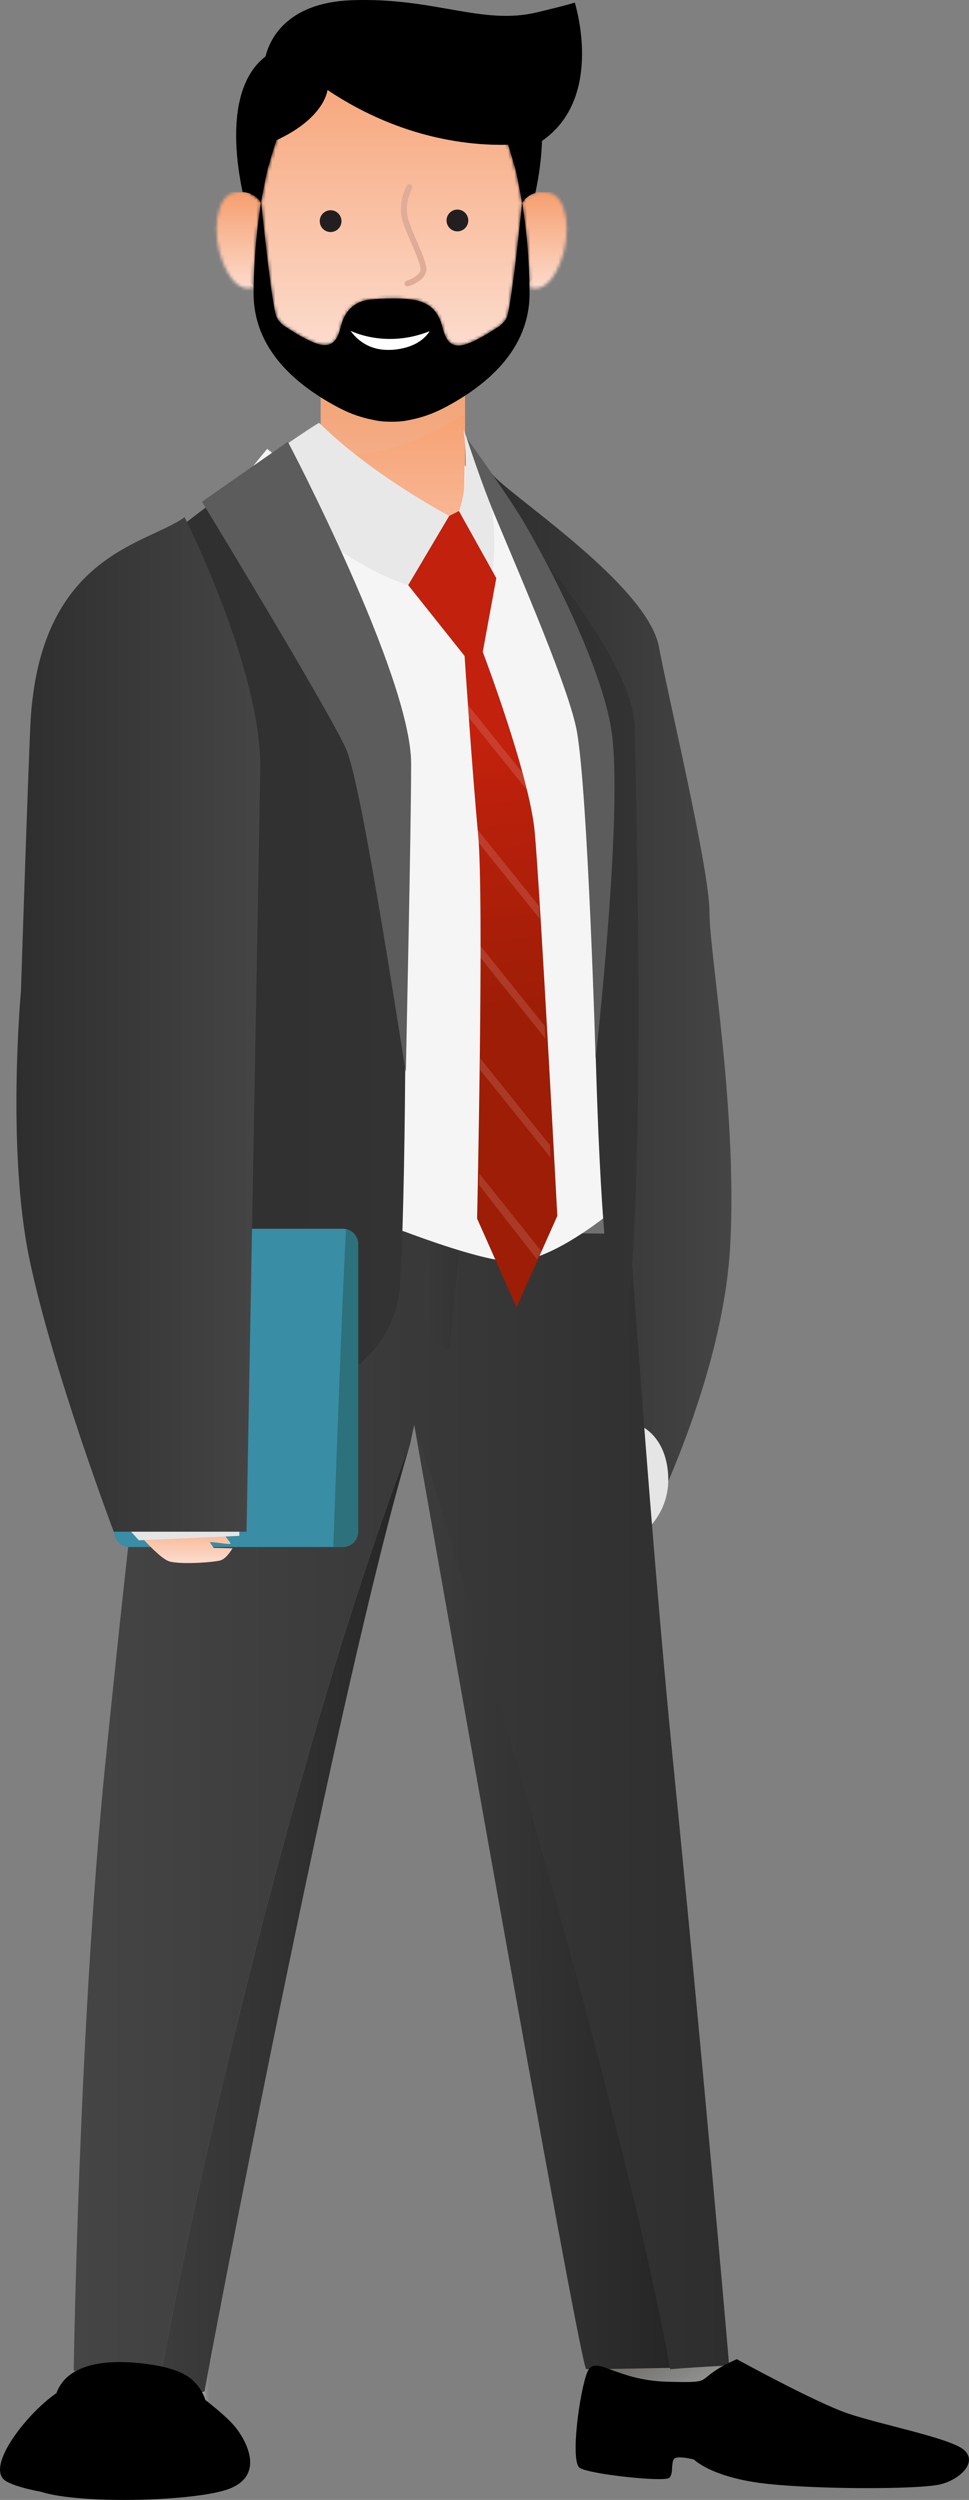 <svg width="308" height="794" viewBox="0 0 308 794" fill="none" xmlns="http://www.w3.org/2000/svg">
<rect x="0" y="0" width="308" height="794" fill="#808080" stroke="none"/>
<g clip-path="url(#clip0_2646_3054)">
<path d="M168.339 72.418L162.856 38.54L135.518 28.747L107.551 22.123L91.465 26.795L80.606 46.071L79.445 64.215V89.592L85.002 95.16L84.555 101.336L93.423 114.137L121.082 124.377C121.082 124.377 131.068 125.732 131.483 124.974C131.898 124.217 147.824 114.734 147.824 114.734L160.61 106.904L165.965 98.168L168.339 89.581L170.969 86.872L173.045 79.341L168.328 72.418H168.339Z" fill="black"/>
<path d="M159.269 165.05C159.269 165.05 147.824 161.775 147.824 155.887V125.646C145.674 127.054 143.491 128.302 141.362 129.433C137.21 131.62 133.378 132.793 130.088 133.401C130.088 133.401 127.97 133.988 124.456 133.956C120.954 133.988 118.835 133.412 118.835 133.412C115.535 132.804 111.702 131.63 107.551 129.444C105.698 128.473 103.814 127.385 101.929 126.201V155.898C101.929 161.786 90.496 165.061 90.496 165.061C89.442 165.253 88.654 165.733 88.068 166.415C85.833 168.997 86.557 174.618 88.068 180.122C89.846 186.619 92.699 192.912 92.998 193.734C94.03 196.55 110.361 227.782 126.245 225.553C142.118 223.324 156.671 189.115 159.184 180.197C160.035 177.189 160.45 174.853 160.61 173.061C161.685 169.904 161.462 167.13 159.269 165.071V165.05Z" fill="url(#paint0_linear_2646_3054)"/>
<g style="mix-blend-mode:multiply" opacity="0.25">
<path d="M130.077 131.044C130.077 131.044 127.959 131.684 124.446 131.652C120.933 131.684 118.814 131.054 118.814 131.054C115.514 130.382 111.681 129.081 107.529 126.66C105.677 125.572 103.793 124.377 101.908 123.065V143.897C117.505 146.372 133.271 140.719 147.803 131.396V122.457C145.652 124.004 143.47 125.401 141.33 126.66C137.178 129.081 133.346 130.382 130.056 131.044H130.077Z" fill="#ECB699"/>
</g>
<mask id="mask0_2646_3054" style="mask-type:luminance" maskUnits="userSpaceOnUse" x="165" y="61" width="16" height="31">
<path d="M170.16 61.314C167.711 61.996 166.508 63.639 165.954 64.386C165.997 64.588 166.018 64.802 166.05 65.015C167.583 74.541 168.179 83.821 168.307 91.267C170.873 92.259 174.705 91.491 177.931 83.81C181.955 74.2 180.348 62.039 174.226 61.143C173.619 61.058 173.055 61.015 172.534 61.015C171.639 61.015 170.852 61.132 170.17 61.324" fill="white"/>
</mask>
<g mask="url(#mask0_2646_3054)">
<path d="M181.955 61.005H165.954V92.259H181.955V61.005Z" fill="url(#paint1_linear_2646_3054)"/>
</g>
<mask id="mask1_2646_3054" style="mask-type:luminance" maskUnits="userSpaceOnUse" x="68" y="60" width="15" height="32">
<path d="M74.729 61.1C68.608 61.996 67 74.157 71.024 83.768C74.239 91.427 78.061 92.216 80.627 91.224C80.755 84.045 81.308 75.159 82.724 65.996C82.809 65.442 82.894 64.887 82.98 64.332C82.309 63.415 80.691 61.239 77.114 60.994C76.879 60.983 76.645 60.962 76.39 60.962C75.868 60.962 75.314 61.004 74.718 61.09" fill="white"/>
</mask>
<g mask="url(#mask1_2646_3054)">
<path d="M82.99 60.972H67V92.216H82.99V60.972Z" fill="url(#paint2_linear_2646_3054)"/>
</g>
<mask id="mask2_2646_3054" style="mask-type:luminance" maskUnits="userSpaceOnUse" x="83" y="13" width="83" height="97">
<path d="M117.781 13.888C116.834 14.048 115.886 14.24 114.928 14.496C98.97 18.667 90.272 34.497 85.63 51.938C84.928 53.815 84.193 57.943 84.193 57.943C83.746 60.034 83.363 62.135 83.012 64.204C84.385 77.368 86.61 97.165 87.845 100.526C88.164 101.411 88.941 102.339 89.995 103.278C93.423 105.56 98.193 108.483 101.259 109.315C106.497 110.723 107.572 106.755 108.509 103.214C109.446 99.662 111.862 95.704 117.909 95.128C118.409 95.085 118.889 95.053 119.357 95.021C119.463 95.011 119.549 95 119.644 94.989C123.019 94.733 131.078 94.413 134.666 96.152C138.136 97.635 139.744 100.622 140.479 103.352C141.415 106.904 142.491 110.873 147.718 109.454C150.794 108.611 155.564 105.688 158.992 103.416C160.056 102.478 160.823 101.55 161.142 100.664C162.377 97.315 164.592 77.645 165.965 64.493V64.46C165.965 64.46 165.965 64.407 165.954 64.375C165.603 62.231 165.209 60.076 164.741 57.922C164.741 57.922 164.017 53.804 163.314 51.916C159.301 36.886 152.285 23.083 140.212 16.875C140.117 16.822 140.031 16.768 139.936 16.715C139.755 16.63 139.574 16.534 139.382 16.448C135.39 14.475 131.547 13.782 129.343 13.547C127.725 13.334 126.149 13.248 124.669 13.248C122.008 13.248 119.634 13.536 117.771 13.867" fill="white"/>
</mask>
<g mask="url(#mask2_2646_3054)">
<path d="M165.976 13.27H83.012V110.883H165.976V13.27Z" fill="url(#paint3_linear_2646_3054)"/>
</g>
<path d="M82.724 65.997C81.308 75.159 80.755 84.045 80.627 91.224C80.606 91.757 80.606 92.28 80.606 92.792C80.425 111.385 94.871 122.724 107.561 129.433C111.713 131.63 115.546 132.804 118.835 133.391C118.835 133.391 120.954 133.977 124.467 133.935C127.97 133.967 130.088 133.401 130.088 133.401C133.388 132.793 137.221 131.62 141.373 129.433C154.052 122.734 168.509 111.395 168.328 92.792C168.328 92.291 168.318 91.779 168.307 91.256C168.179 83.81 167.583 74.541 166.05 65.005C166.018 64.823 165.997 64.653 165.965 64.471C164.592 77.624 162.377 97.315 161.142 100.664C160.812 101.55 160.046 102.478 158.981 103.416C155.553 105.699 150.784 108.622 147.707 109.454C142.48 110.873 141.394 106.904 140.468 103.363C139.744 100.622 138.126 97.645 134.655 96.163C131.057 94.424 123.008 94.744 119.623 95C119.527 95 119.442 95.011 119.336 95.021C118.867 95.053 118.388 95.085 117.888 95.128C111.852 95.704 109.435 99.672 108.487 103.214C107.551 106.755 106.475 110.734 101.237 109.315C98.171 108.483 93.402 105.56 89.974 103.278C88.909 102.339 88.143 101.411 87.823 100.526C86.589 97.165 84.364 77.368 82.99 64.204C82.99 64.247 82.98 64.29 82.969 64.332C82.884 64.887 82.799 65.442 82.713 65.997" fill="black"/>
<path d="M182.7 0.821C181.37 1.259 178.101 2.144 170.788 3.904C153.211 8.15 138.041 -0.917 111.734 0.075C90.549 0.875 85.556 13.152 84.406 17.921C75.9 24.459 74.612 36.929 75.176 46.988C75.527 53.271 76.613 58.615 77.114 60.994C80.691 61.25 82.309 63.415 82.969 64.332C83.331 62.199 83.725 60.066 84.172 57.943C84.172 57.943 84.896 53.826 85.609 51.948C86.28 49.42 87.046 46.945 87.898 44.513C103.324 37.398 104.091 28.587 104.091 28.587C128.001 44.556 150.305 46.263 161.504 45.975C162.154 47.937 162.761 49.932 163.304 51.959C164.006 53.836 164.73 57.954 164.73 57.954C165.188 60.108 165.582 62.263 165.944 64.407C166.497 63.65 167.7 62.007 170.149 61.324C170.66 58.956 171.969 52.727 172.235 45.516C172.235 45.271 172.257 45.015 172.267 44.769C191.27 31.638 183.648 4 182.7 0.821Z" fill="black"/>
<path d="M111.468 105.08C111.468 105.08 115.099 111.129 123.168 111.129C123.168 111.129 132.175 111.587 136.412 105.443L136.571 105.187C122.54 110.798 111.479 105.08 111.479 105.08" fill="white"/>
<path d="M129.545 90.968C129.13 90.968 128.757 90.691 128.64 90.275C128.502 89.773 128.8 89.261 129.3 89.133C130.45 88.824 133.133 87.576 133.612 85.869C133.942 84.696 132.281 80.845 130.823 77.453C129.918 75.341 128.981 73.165 128.236 71.085C125.989 64.781 129.162 59.234 129.3 58.999C129.566 58.551 130.131 58.402 130.578 58.668C131.025 58.924 131.174 59.5 130.918 59.948C130.886 60.002 128.055 64.994 130.003 70.466C130.727 72.493 131.642 74.637 132.537 76.717C134.634 81.581 135.89 84.653 135.4 86.381C134.645 89.08 131.089 90.584 129.779 90.936C129.694 90.957 129.62 90.968 129.534 90.968" fill="#DFAC97"/>
<path d="M148.846 70.018C148.846 71.927 147.303 73.485 145.386 73.485C143.47 73.485 141.937 71.927 141.937 70.018C141.937 68.109 143.491 66.562 145.386 66.562C147.281 66.562 148.846 68.119 148.846 70.018Z" fill="#231F20"/>
<path d="M108.541 70.231C108.541 72.141 107.008 73.698 105.081 73.698C103.154 73.698 101.631 72.141 101.631 70.231C101.631 68.322 103.186 66.775 105.081 66.775C106.976 66.775 108.541 68.333 108.541 70.231Z" fill="#231F20"/>
</g>
<path d="M156.351 150.443C161.011 156.798 205.835 185.592 209.471 205.576C212.114 220.114 225.509 275.979 225.509 289.608C225.509 303.237 234.38 352.277 232.113 395.411C229.845 438.546 205.563 485.265 205.563 485.265C205.563 485.265 184.687 476.183 188.313 445.308C191.949 414.434 156.351 150.453 156.351 150.453V150.443Z" fill="url(#paint4_linear_2646_3054)"/>
<path d="M203.568 452.854C203.568 452.854 211.696 455.969 212.386 468.595C213.076 481.22 203.568 487.617 203.568 487.617V452.854Z" fill="#E5E5E5"/>
<mask id="mask3_2646_3054" style="mask-type:luminance" maskUnits="userSpaceOnUse" x="189" y="738" width="44" height="30">
<path d="M193.6 738.825C194.561 738.93 195.543 739.034 196.536 739.034C201.917 739.034 207.235 739.839 212.605 739.881C215.061 739.902 217.506 739.881 219.94 739.557C220.64 739.463 221.299 739.264 222.02 739.327C221.915 741.511 224.005 744.48 225.154 746.288C226.45 748.294 229.292 753.113 232.217 753.374L232.374 767.139C228.989 766.94 225.593 766.94 222.187 766.951C217.945 766.961 213.703 766.982 209.502 766.575C204.55 766.094 199.858 764.746 195.303 762.958C191.729 761.568 189.985 760.429 189.452 756.99C188.543 751.001 189.483 744.615 189.943 738.627C190.194 738.606 190.444 738.606 190.695 738.606C191.667 738.606 192.638 738.71 193.6 738.815" fill="white"/>
</mask>
<g mask="url(#mask3_2646_3054)">
<path d="M221.421 719.641L176.205 745.755L199.51 786.134L244.726 760.02L221.421 719.641Z" fill="url(#paint5_linear_2646_3054)"/>
</g>
<mask id="mask4_2646_3054" style="mask-type:luminance" maskUnits="userSpaceOnUse" x="25" y="743" width="43" height="31">
<path d="M25.358 773.17C25.421 772.992 25.473 772.814 25.536 772.637H25.494C25.379 772.814 25.338 772.982 25.369 773.17M34.125 744.03C33.184 744.061 32.171 744.093 31.22 743.727C30.384 747.448 29.12 751.19 28.075 754.879C27.093 758.36 26.1 761.85 25.902 765.456C25.787 767.641 26.152 770.442 25.536 772.637L66.045 767.087C65.742 766.491 65.794 765.54 65.69 764.871C65.376 762.572 65.272 760.23 65.272 757.91C65.272 754.064 66.066 749.371 67.884 745.838C59.337 745.347 50.748 743.947 42.149 743.852C39.464 743.832 36.779 743.967 34.114 744.03" fill="white"/>
</mask>
<g mask="url(#mask4_2646_3054)">
<path d="M57.249 725.303L12.585 751.098L35.969 791.612L80.633 765.817L57.249 725.303Z" fill="url(#paint6_linear_2646_3054)"/>
</g>
<path d="M213.034 752.057C196.598 752.381 195.606 752.371 186.328 752.454C184.405 752.475 131.619 452.342 131.619 452.342C132.205 450.544 130.836 441.472 131.494 436.027C167.102 526.445 195.898 656.246 213.034 752.047V752.057Z" fill="url(#paint7_linear_2646_3054)"/>
<path d="M130.439 458.383C107.598 534.138 65.073 757.596 65.073 759.363C65.073 760.23 58.365 760.084 50.194 759.582C65.24 674.798 99.992 536.542 130.439 458.383Z" fill="url(#paint8_linear_2646_3054)"/>
<path d="M33.456 560.319C39.112 503.838 46.792 435.633 56.495 355.705C56.495 355.705 104.276 356.165 127.356 356.165C157.657 356.165 197.57 352.998 197.57 352.998C197.57 352.998 205.72 477.594 214.131 561.532C222.427 644.331 231.737 749.82 231.737 751.284C231.737 751.284 220.233 751.859 213.023 752.486C195.888 656.685 130.209 445.005 131.609 452.781C130.575 457.537 131.609 452.781 130.428 458.383C99.981 536.542 65.24 674.798 50.184 759.582C37.364 758.788 23.436 752.883 23.436 752.883C23.436 752.883 25.035 644.258 33.446 560.319H33.456Z" fill="url(#paint9_linear_2646_3054)"/>
<path style="mix-blend-mode:multiply" opacity="0.27" d="M147.606 381.124L142.799 428.502C142.799 428.502 125.716 427.017 140.145 385.179L147.606 381.124Z" fill="url(#paint10_linear_2646_3054)"/>
<path d="M54.196 378.594L54.708 390.342L200.485 391.9L199.252 378.009L54.196 378.594Z" fill="#707070"/>
<path d="M99.386 378.448H103.67L104.088 390.896H99.292L99.386 378.448Z" fill="url(#paint11_linear_2646_3054)"/>
<path d="M180.644 378.03L179.515 389.036H183.799L184.687 377.946L180.644 378.03Z" fill="url(#paint12_linear_2646_3054)"/>
<path d="M158.42 376.295H142.946L143.092 388.743L159.078 387.991V386.099L145.84 386.371L144.858 378.877L159.036 378.197L158.42 376.295Z" fill="url(#paint13_linear_2646_3054)"/>
<path d="M153.843 381.364L140.971 381.124V382.305L153.843 383.768C153.843 383.768 155.431 382.66 153.843 381.364Z" fill="url(#paint14_linear_2646_3054)"/>
<path d="M234.213 749.308C234.213 749.308 259.195 763.052 269.571 766.564C279.946 770.076 301.679 774.309 306.213 777.967C310.758 781.625 305.889 787.039 299.401 788.931C292.912 790.833 255.779 790.687 240.701 788.492C225.614 786.297 220.588 781.186 220.588 781.186C220.588 781.186 217.025 780.162 214.915 780.601C212.804 781.04 214.423 785.722 212.637 787.029C210.861 788.346 187.341 785.858 184.259 783.81C181.176 781.761 184.259 759.248 186.693 753.395C189.128 747.542 195.282 756.029 212.156 756.468C229.02 756.907 219.136 756.029 234.202 749.298" fill="black"/>
<path d="M17.951 760.063C18.065 759.77 18.16 759.478 18.306 759.175C21.931 751.075 33.163 748.733 48.366 751.075C56.62 752.339 60.33 754.795 62.001 756.781C63.38 758.192 64.551 759.948 65.282 762.237C67.999 764.442 72.721 768.142 75.156 771.32C78.604 775.835 83.786 785.952 73.244 790.321C63.297 794.439 25.693 795.505 13.05 791.418C8.15 790.499 4.284 789.37 2.069 788.137C-5.182 784.123 8.307 766.669 17.961 760.063" fill="black"/>
<path d="M84.915 142.573C84.915 142.573 133.699 182.279 143.228 180.743C147.647 180.032 147.668 147.652 147.668 147.652C147.668 147.652 170.216 180.649 179.661 203.716C189.107 226.783 193.83 225.393 193.004 277.097C192.168 328.792 193.098 385.879 193.098 385.879C193.098 385.879 175.754 400.125 163.811 400.679C151.858 401.233 115.184 385.9 115.184 385.9C115.184 385.9 113.857 364.715 108.257 334.634C99.772 289.127 47.405 209.558 64.906 168.138C72.962 157.017 84.915 142.562 84.915 142.562V142.573Z" fill="#F5F5F5"/>
<path d="M155.515 157.634C155.515 157.634 182.691 216.602 186.338 241.791C189.556 264.022 187.226 414.716 198.709 424.927C205.521 375.438 202.167 255.671 201.749 230.984C201.321 206.297 155.515 157.634 155.515 157.634Z" fill="url(#paint15_linear_2646_3054)"/>
<path d="M145.871 162.306L156.382 182.216C156.382 182.216 158.503 170.385 155.515 157.634L147.334 136.5C149.58 153.725 145.871 162.306 145.871 162.306Z" fill="#E8E8E8"/>
<path d="M148.337 139.103C148.337 139.103 152.966 153.317 157.103 163.225C165.849 184.16 180.978 218.996 183.36 232.28C186.86 251.846 189.316 336.16 189.316 336.16C189.316 336.16 198.333 256.601 194.279 231.548C191.479 214.24 178.752 186.982 167.008 166.716C161.753 157.644 148.347 139.103 148.347 139.103H148.337Z" fill="#5C5C5C"/>
<path d="M88.081 145.112C88.081 145.112 64.206 160.905 46.976 175.935C34.334 186.961 6.29 181.986 38.691 239.753C63.819 284.56 59.797 282.814 68.73 326.722C77.664 370.63 60.852 452.854 60.852 452.854C60.852 452.854 125.1 448.109 127.231 407.514C129.363 366.909 128.903 291.291 128.903 262.026C128.903 222.675 88.091 145.123 88.091 145.123L88.081 145.112Z" fill="url(#paint16_linear_2646_3054)"/>
<path d="M101.465 134.337C101.141 134.013 77.068 150.715 77.068 150.715C77.068 150.715 107.588 179.122 129.749 185.832L142.789 163.852C142.789 163.852 118.371 151.028 101.465 134.326V134.337Z" fill="#E8E8E8"/>
<path d="M145.871 162.306L142.789 163.863L129.749 185.843L147.668 208.335C147.668 208.335 150.051 244.707 151.973 265.005C153.896 285.302 151.649 387.04 151.649 387.04L164.177 415.218L177.143 386.193C177.143 386.193 171.648 282.344 169.955 264.158C168.262 245.972 153.446 207.06 153.446 207.06L157.751 183.617L145.871 162.306Z" fill="url(#paint17_linear_2646_3054)"/>
<g opacity="0.13">
<path d="M171.376 287.852L151.837 263.552C151.879 264.043 151.931 264.524 151.973 265.005C152.046 265.747 152.109 266.656 152.161 267.691L171.564 291.834C171.501 290.476 171.428 289.148 171.365 287.863L171.376 287.852Z" fill="white"/>
<path d="M171.867 397.157L152.318 372.7C152.307 373.933 152.287 375.156 152.276 376.368L170.833 400.177C170.78 398.934 171.919 398.516 171.867 397.157Z" fill="white"/>
<path d="M166.11 245.502L148.734 223.877C148.828 225.194 148.922 226.553 149.027 227.964L167.531 250.978C167.092 249.191 166.622 247.352 166.12 245.491L166.11 245.502Z" fill="white"/>
<path d="M174.782 363.701L152.652 336.16C152.652 337.394 152.631 338.617 152.631 339.85L174.96 367.62C174.907 366.314 174.855 365.007 174.792 363.69L174.782 363.701Z" fill="white"/>
<path d="M173.152 325.865L152.736 300.468C152.736 301.701 152.736 302.934 152.736 304.199L173.309 329.795C173.246 328.478 173.194 327.161 173.131 325.855L173.152 325.865Z" fill="white"/>
</g>
<path d="M91.497 140.305L64.206 159.348C64.206 159.348 104.673 225.821 110.043 237.987C115.414 250.153 128.997 342.243 129.007 340.341C129.007 338.428 130.679 264.472 130.679 242.523C130.679 214.763 91.497 140.305 91.497 140.305Z" fill="#5C5C5C"/>
<path d="M41.188 491.348H108.925C111.652 491.348 113.857 489.143 113.857 486.415V395.202C113.857 392.474 111.652 390.269 108.925 390.269H37.322C34.511 390.269 32.275 392.61 32.39 395.411L36.246 486.624C36.361 489.268 38.534 491.348 41.177 491.348H41.188Z" fill="#398DA5"/>
<path d="M109.991 390.384C108.967 407.201 106.679 470.476 105.937 491.348H108.915C111.642 491.348 113.847 489.143 113.847 486.415V395.202C113.847 392.84 112.196 390.875 109.981 390.394L109.991 390.384Z" fill="#2D717C"/>
<path d="M39.715 482.036C39.944 482.464 50.006 494.87 53.883 495.936C57.77 497.002 68.563 496.156 70.224 495.55C72.157 494.849 73.902 491.745 73.902 491.745L67.915 491.62C67.915 491.62 67.455 490.94 66.776 489.948C66.337 489.31 73.829 490.94 73.275 490.125C71.645 487.732 65.606 480.321 65.23 479.747C64.54 478.681 39.694 482.025 39.694 482.025L39.715 482.036Z" fill="url(#paint18_linear_2646_3054)"/>
<path d="M39.13 483.687L44.145 489.216L76.065 487.805V482.516L39.13 483.687Z" fill="#E5E5E5"/>
<path d="M58.668 164.25C46.976 172.904 13.614 175.746 9.832 227.211C9.216 235.562 6.656 314.849 6.656 314.849C6.656 314.849 2.058 364.777 9.32 399.738C16.582 434.699 36.152 486.488 36.152 486.488H78.364C78.364 486.488 82.741 244.916 82.741 243.558C82.741 211.774 58.658 164.25 58.658 164.25H58.668Z" fill="url(#paint19_linear_2646_3054)"/>
<defs>
<linearGradient id="paint0_linear_2646_3054" x1="123.943" y1="125.646" x2="123.943" y2="225.667" gradientUnits="userSpaceOnUse">
<stop stop-color="#F69E6E"/>
<stop offset="1" stop-color="#FCDCCE"/>
</linearGradient>
<linearGradient id="paint1_linear_2646_3054" x1="173.955" y1="61.005" x2="173.955" y2="92.259" gradientUnits="userSpaceOnUse">
<stop stop-color="#F69E6E"/>
<stop offset="1" stop-color="#FCDCCE"/>
</linearGradient>
<linearGradient id="paint2_linear_2646_3054" x1="74.995" y1="60.972" x2="74.995" y2="92.216" gradientUnits="userSpaceOnUse">
<stop stop-color="#F69E6E"/>
<stop offset="1" stop-color="#FCDCCE"/>
</linearGradient>
<linearGradient id="paint3_linear_2646_3054" x1="124.494" y1="13.27" x2="124.494" y2="110.883" gradientUnits="userSpaceOnUse">
<stop stop-color="#F69E6E"/>
<stop offset="1" stop-color="#FCDCCE"/>
</linearGradient>
<linearGradient id="paint4_linear_2646_3054" x1="232.489" y1="317.849" x2="156.361" y2="317.849" gradientUnits="userSpaceOnUse">
<stop stop-color="#454545"/>
<stop offset="1" stop-color="#2E2E2E"/>
</linearGradient>
<linearGradient id="paint5_linear_2646_3054" x1="195.65" y1="737.47" x2="218.591" y2="777.192" gradientUnits="userSpaceOnUse">
<stop stop-color="#5E5B55"/>
<stop offset="0.23" stop-color="#6C6A66"/>
<stop offset="0.69" stop-color="#939493"/>
<stop offset="0.92" stop-color="#A9ABAC"/>
<stop offset="1" stop-color="#A9ABAC"/>
</linearGradient>
<linearGradient id="paint6_linear_2646_3054" x1="39.928" y1="736.669" x2="58.798" y2="769.342" gradientUnits="userSpaceOnUse">
<stop stop-color="#5E5B55"/>
<stop offset="0.23" stop-color="#6C6A66"/>
<stop offset="0.69" stop-color="#939493"/>
<stop offset="0.92" stop-color="#A9ABAC"/>
<stop offset="1" stop-color="#A9ABAC"/>
</linearGradient>
<linearGradient id="paint7_linear_2646_3054" x1="131.306" y1="594.246" x2="213.034" y2="594.246" gradientUnits="userSpaceOnUse">
<stop stop-color="#3D3D3D"/>
<stop offset="1" stop-color="#262626"/>
</linearGradient>
<linearGradient id="paint8_linear_2646_3054" x1="50.194" y1="609.181" x2="130.439" y2="609.181" gradientUnits="userSpaceOnUse">
<stop stop-color="#3D3D3D"/>
<stop offset="1" stop-color="#262626"/>
</linearGradient>
<linearGradient id="paint9_linear_2646_3054" x1="23.446" y1="556.295" x2="231.747" y2="556.295" gradientUnits="userSpaceOnUse">
<stop stop-color="#454545"/>
<stop offset="1" stop-color="#2E2E2E"/>
</linearGradient>
<linearGradient id="paint10_linear_2646_3054" x1="134.346" y1="404.818" x2="147.606" y2="404.818" gradientUnits="userSpaceOnUse">
<stop stop-color="#3D3D3D"/>
<stop offset="1" stop-color="#262626"/>
</linearGradient>
<linearGradient id="paint11_linear_2646_3054" x1="99.292" y1="384.667" x2="104.088" y2="384.667" gradientUnits="userSpaceOnUse">
<stop stop-color="#3D3D3D"/>
<stop offset="1" stop-color="#262626"/>
</linearGradient>
<linearGradient id="paint12_linear_2646_3054" x1="179.515" y1="383.496" x2="184.687" y2="383.496" gradientUnits="userSpaceOnUse">
<stop stop-color="#3D3D3D"/>
<stop offset="1" stop-color="#262626"/>
</linearGradient>
<linearGradient id="paint13_linear_2646_3054" x1="142.946" y1="382.524" x2="159.078" y2="382.524" gradientUnits="userSpaceOnUse">
<stop stop-color="#3D3D3D"/>
<stop offset="1" stop-color="#262626"/>
</linearGradient>
<linearGradient id="paint14_linear_2646_3054" x1="140.971" y1="382.451" x2="154.554" y2="382.451" gradientUnits="userSpaceOnUse">
<stop stop-color="#3D3D3D"/>
<stop offset="1" stop-color="#262626"/>
</linearGradient>
<linearGradient id="paint15_linear_2646_3054" x1="202.951" y1="291.27" x2="155.515" y2="291.27" gradientUnits="userSpaceOnUse">
<stop stop-color="#333333"/>
<stop offset="1" stop-color="#2E2E2E"/>
</linearGradient>
<linearGradient id="paint16_linear_2646_3054" x1="128.934" y1="298.983" x2="23.624" y2="298.983" gradientUnits="userSpaceOnUse">
<stop stop-color="#333333"/>
<stop offset="1" stop-color="#2E2E2E"/>
</linearGradient>
<linearGradient id="paint17_linear_2646_3054" x1="142.266" y1="143.848" x2="159.12" y2="323.826" gradientUnits="userSpaceOnUse">
<stop stop-color="#C1210D"/>
<stop offset="0.52" stop-color="#C1210D"/>
<stop offset="1" stop-color="#9D1D06"/>
</linearGradient>
<linearGradient id="paint18_linear_2646_3054" x1="56.798" y1="479.537" x2="56.798" y2="496.445" gradientUnits="userSpaceOnUse">
<stop stop-color="#F69E6E"/>
<stop offset="1" stop-color="#FCDCCE"/>
</linearGradient>
<linearGradient id="paint19_linear_2646_3054" x1="82.752" y1="325.374" x2="5.224" y2="325.374" gradientUnits="userSpaceOnUse">
<stop stop-color="#454545"/>
<stop offset="1" stop-color="#2E2E2E"/>
</linearGradient>
<clipPath id="clip0_2646_3054">
<rect width="118" height="225.649" fill="white" transform="translate(67)"/>
</clipPath>
</defs>
</svg>
